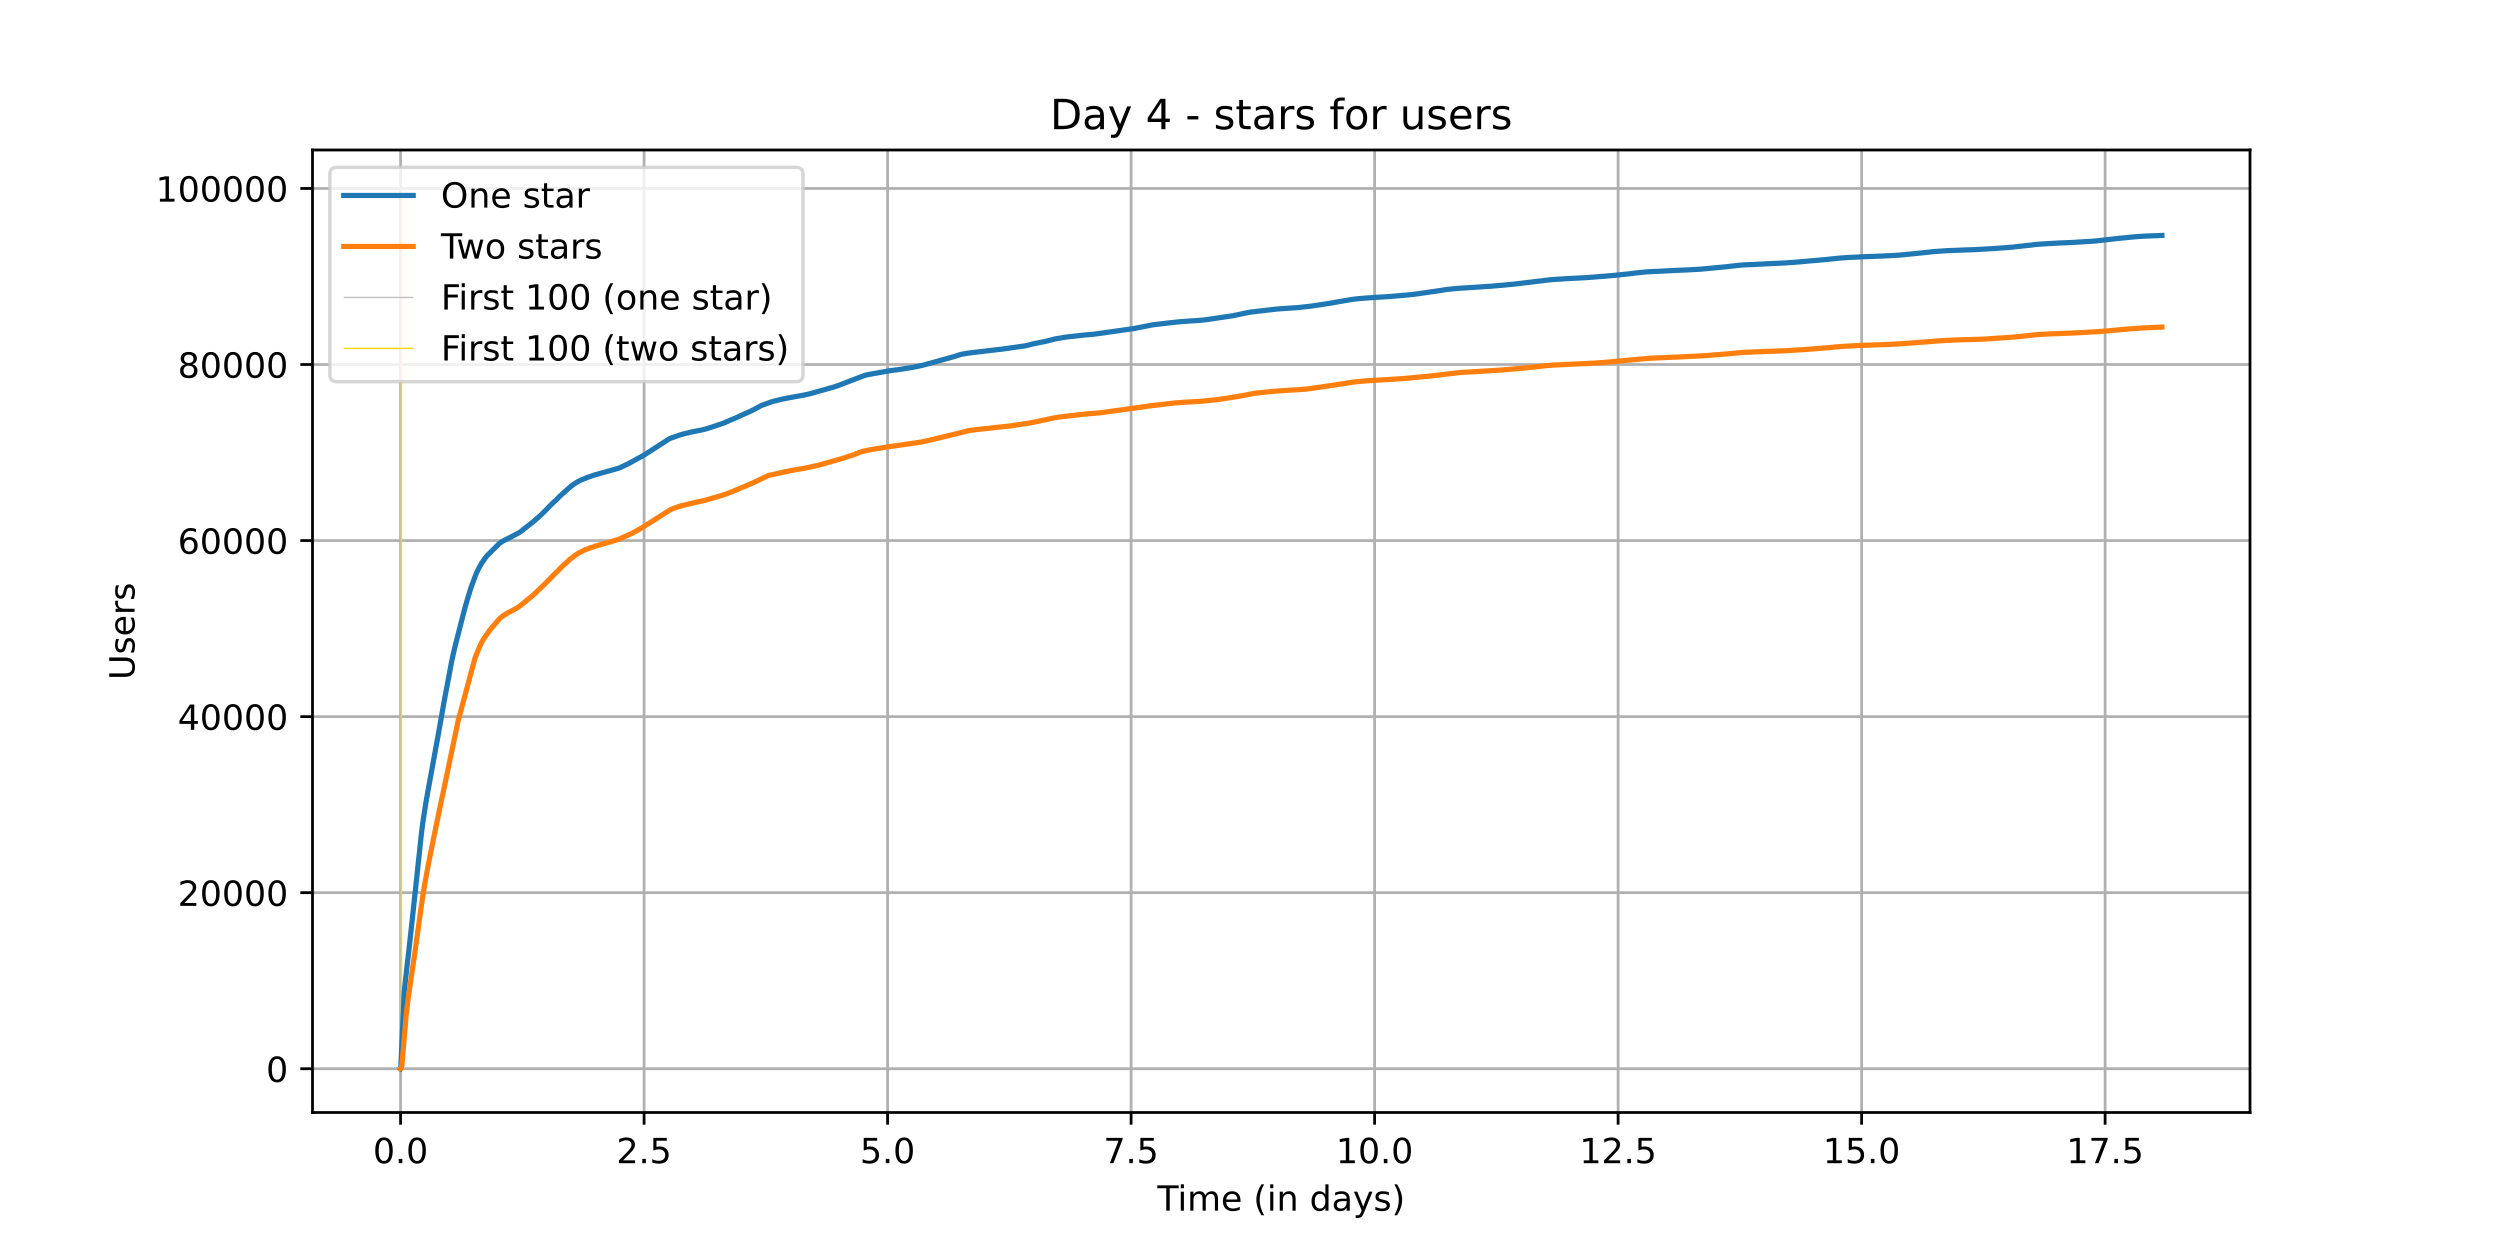 <?xml version="1.0" encoding="utf-8" standalone="no"?>
<!DOCTYPE svg PUBLIC "-//W3C//DTD SVG 1.1//EN"
  "http://www.w3.org/Graphics/SVG/1.1/DTD/svg11.dtd">
<!-- Created with matplotlib (https://matplotlib.org/) -->
<svg height="360pt" version="1.1" viewBox="0 0 720 360" width="720pt" xmlns="http://www.w3.org/2000/svg" xmlns:xlink="http://www.w3.org/1999/xlink">
 <defs>
  <style type="text/css">*{stroke-linecap:butt;stroke-linejoin:round;}</style>
 </defs>
 <g id="figure_1">
  <g id="patch_1">
   <path d="M 0 360 
L 720 360 
L 720 0 
L 0 0 
z
" style="fill:#ffffff;"/>
  </g>
  <g id="axes_1">
   <g id="patch_2">
    <path d="M 90 320.4 
L 648 320.4 
L 648 43.2 
L 90 43.2 
z
" style="fill:#ffffff;"/>
   </g>
   <g id="matplotlib.axis_1">
    <g id="xtick_1">
     <g id="line2d_1">
      <path clip-path="url(#p2a1ff793da)" d="M 115.364 320.4 
L 115.364 43.2 
" style="fill:none;stroke:#b0b0b0;stroke-linecap:square;stroke-width:0.8;"/>
     </g>
     <g id="line2d_2">
      <defs>
       <path d="M 0 0 
L 0 3.5 
" id="m238bc60c8d" style="stroke:#000000;stroke-width:0.8;"/>
      </defs>
      <g>
       <use style="stroke:#000000;stroke-width:0.8;" x="115.364" xlink:href="#m238bc60c8d" y="320.4"/>
      </g>
     </g>
     <g id="text_1">
      <!-- 0.0 -->
      <g transform="translate(107.412 334.998)scale(0.1 -0.1)">
       <defs>
        <path d="M 31.781 66.406 
Q 24.172 66.406 20.328 58.906 
Q 16.5 51.422 16.5 36.375 
Q 16.5 21.391 20.328 13.891 
Q 24.172 6.391 31.781 6.391 
Q 39.453 6.391 43.281 13.891 
Q 47.125 21.391 47.125 36.375 
Q 47.125 51.422 43.281 58.906 
Q 39.453 66.406 31.781 66.406 
z
M 31.781 74.219 
Q 44.047 74.219 50.516 64.516 
Q 56.984 54.828 56.984 36.375 
Q 56.984 17.969 50.516 8.266 
Q 44.047 -1.422 31.781 -1.422 
Q 19.531 -1.422 13.062 8.266 
Q 6.594 17.969 6.594 36.375 
Q 6.594 54.828 13.062 64.516 
Q 19.531 74.219 31.781 74.219 
z
" id="DejaVuSans-48"/>
        <path d="M 10.688 12.406 
L 21 12.406 
L 21 0 
L 10.688 0 
z
" id="DejaVuSans-46"/>
       </defs>
       <use xlink:href="#DejaVuSans-48"/>
       <use x="63.623" xlink:href="#DejaVuSans-46"/>
       <use x="95.41" xlink:href="#DejaVuSans-48"/>
      </g>
     </g>
    </g>
    <g id="xtick_2">
     <g id="line2d_3">
      <path clip-path="url(#p2a1ff793da)" d="M 185.493 320.4 
L 185.493 43.2 
" style="fill:none;stroke:#b0b0b0;stroke-linecap:square;stroke-width:0.8;"/>
     </g>
     <g id="line2d_4">
      <g>
       <use style="stroke:#000000;stroke-width:0.8;" x="185.493" xlink:href="#m238bc60c8d" y="320.4"/>
      </g>
     </g>
     <g id="text_2">
      <!-- 2.5 -->
      <g transform="translate(177.542 334.998)scale(0.1 -0.1)">
       <defs>
        <path d="M 19.188 8.297 
L 53.609 8.297 
L 53.609 0 
L 7.328 0 
L 7.328 8.297 
Q 12.938 14.109 22.625 23.891 
Q 32.328 33.688 34.812 36.531 
Q 39.547 41.844 41.422 45.531 
Q 43.312 49.219 43.312 52.781 
Q 43.312 58.594 39.234 62.25 
Q 35.156 65.922 28.609 65.922 
Q 23.969 65.922 18.812 64.312 
Q 13.672 62.703 7.812 59.422 
L 7.812 69.391 
Q 13.766 71.781 18.938 73 
Q 24.125 74.219 28.422 74.219 
Q 39.75 74.219 46.484 68.547 
Q 53.219 62.891 53.219 53.422 
Q 53.219 48.922 51.531 44.891 
Q 49.859 40.875 45.406 35.406 
Q 44.188 33.984 37.641 27.219 
Q 31.109 20.453 19.188 8.297 
z
" id="DejaVuSans-50"/>
        <path d="M 10.797 72.906 
L 49.516 72.906 
L 49.516 64.594 
L 19.828 64.594 
L 19.828 46.734 
Q 21.969 47.469 24.109 47.828 
Q 26.266 48.188 28.422 48.188 
Q 40.625 48.188 47.75 41.5 
Q 54.891 34.812 54.891 23.391 
Q 54.891 11.625 47.562 5.094 
Q 40.234 -1.422 26.906 -1.422 
Q 22.312 -1.422 17.547 -0.641 
Q 12.797 0.141 7.719 1.703 
L 7.719 11.625 
Q 12.109 9.234 16.797 8.062 
Q 21.484 6.891 26.703 6.891 
Q 35.156 6.891 40.078 11.328 
Q 45.016 15.766 45.016 23.391 
Q 45.016 31 40.078 35.438 
Q 35.156 39.891 26.703 39.891 
Q 22.75 39.891 18.812 39.016 
Q 14.891 38.141 10.797 36.281 
z
" id="DejaVuSans-53"/>
       </defs>
       <use xlink:href="#DejaVuSans-50"/>
       <use x="63.623" xlink:href="#DejaVuSans-46"/>
       <use x="95.41" xlink:href="#DejaVuSans-53"/>
      </g>
     </g>
    </g>
    <g id="xtick_3">
     <g id="line2d_5">
      <path clip-path="url(#p2a1ff793da)" d="M 255.623 320.4 
L 255.623 43.2 
" style="fill:none;stroke:#b0b0b0;stroke-linecap:square;stroke-width:0.8;"/>
     </g>
     <g id="line2d_6">
      <g>
       <use style="stroke:#000000;stroke-width:0.8;" x="255.623" xlink:href="#m238bc60c8d" y="320.4"/>
      </g>
     </g>
     <g id="text_3">
      <!-- 5.0 -->
      <g transform="translate(247.672 334.998)scale(0.1 -0.1)">
       <use xlink:href="#DejaVuSans-53"/>
       <use x="63.623" xlink:href="#DejaVuSans-46"/>
       <use x="95.41" xlink:href="#DejaVuSans-48"/>
      </g>
     </g>
    </g>
    <g id="xtick_4">
     <g id="line2d_7">
      <path clip-path="url(#p2a1ff793da)" d="M 325.753 320.4 
L 325.753 43.2 
" style="fill:none;stroke:#b0b0b0;stroke-linecap:square;stroke-width:0.8;"/>
     </g>
     <g id="line2d_8">
      <g>
       <use style="stroke:#000000;stroke-width:0.8;" x="325.753" xlink:href="#m238bc60c8d" y="320.4"/>
      </g>
     </g>
     <g id="text_4">
      <!-- 7.5 -->
      <g transform="translate(317.802 334.998)scale(0.1 -0.1)">
       <defs>
        <path d="M 8.203 72.906 
L 55.078 72.906 
L 55.078 68.703 
L 28.609 0 
L 18.312 0 
L 43.219 64.594 
L 8.203 64.594 
z
" id="DejaVuSans-55"/>
       </defs>
       <use xlink:href="#DejaVuSans-55"/>
       <use x="63.623" xlink:href="#DejaVuSans-46"/>
       <use x="95.41" xlink:href="#DejaVuSans-53"/>
      </g>
     </g>
    </g>
    <g id="xtick_5">
     <g id="line2d_9">
      <path clip-path="url(#p2a1ff793da)" d="M 395.883 320.4 
L 395.883 43.2 
" style="fill:none;stroke:#b0b0b0;stroke-linecap:square;stroke-width:0.8;"/>
     </g>
     <g id="line2d_10">
      <g>
       <use style="stroke:#000000;stroke-width:0.8;" x="395.883" xlink:href="#m238bc60c8d" y="320.4"/>
      </g>
     </g>
     <g id="text_5">
      <!-- 10.0 -->
      <g transform="translate(384.75 334.998)scale(0.1 -0.1)">
       <defs>
        <path d="M 12.406 8.297 
L 28.516 8.297 
L 28.516 63.922 
L 10.984 60.406 
L 10.984 69.391 
L 28.422 72.906 
L 38.281 72.906 
L 38.281 8.297 
L 54.391 8.297 
L 54.391 0 
L 12.406 0 
z
" id="DejaVuSans-49"/>
       </defs>
       <use xlink:href="#DejaVuSans-49"/>
       <use x="63.623" xlink:href="#DejaVuSans-48"/>
       <use x="127.246" xlink:href="#DejaVuSans-46"/>
       <use x="159.033" xlink:href="#DejaVuSans-48"/>
      </g>
     </g>
    </g>
    <g id="xtick_6">
     <g id="line2d_11">
      <path clip-path="url(#p2a1ff793da)" d="M 466.013 320.4 
L 466.013 43.2 
" style="fill:none;stroke:#b0b0b0;stroke-linecap:square;stroke-width:0.8;"/>
     </g>
     <g id="line2d_12">
      <g>
       <use style="stroke:#000000;stroke-width:0.8;" x="466.013" xlink:href="#m238bc60c8d" y="320.4"/>
      </g>
     </g>
     <g id="text_6">
      <!-- 12.5 -->
      <g transform="translate(454.88 334.998)scale(0.1 -0.1)">
       <use xlink:href="#DejaVuSans-49"/>
       <use x="63.623" xlink:href="#DejaVuSans-50"/>
       <use x="127.246" xlink:href="#DejaVuSans-46"/>
       <use x="159.033" xlink:href="#DejaVuSans-53"/>
      </g>
     </g>
    </g>
    <g id="xtick_7">
     <g id="line2d_13">
      <path clip-path="url(#p2a1ff793da)" d="M 536.143 320.4 
L 536.143 43.2 
" style="fill:none;stroke:#b0b0b0;stroke-linecap:square;stroke-width:0.8;"/>
     </g>
     <g id="line2d_14">
      <g>
       <use style="stroke:#000000;stroke-width:0.8;" x="536.143" xlink:href="#m238bc60c8d" y="320.4"/>
      </g>
     </g>
     <g id="text_7">
      <!-- 15.0 -->
      <g transform="translate(525.01 334.998)scale(0.1 -0.1)">
       <use xlink:href="#DejaVuSans-49"/>
       <use x="63.623" xlink:href="#DejaVuSans-53"/>
       <use x="127.246" xlink:href="#DejaVuSans-46"/>
       <use x="159.033" xlink:href="#DejaVuSans-48"/>
      </g>
     </g>
    </g>
    <g id="xtick_8">
     <g id="line2d_15">
      <path clip-path="url(#p2a1ff793da)" d="M 606.272 320.4 
L 606.272 43.2 
" style="fill:none;stroke:#b0b0b0;stroke-linecap:square;stroke-width:0.8;"/>
     </g>
     <g id="line2d_16">
      <g>
       <use style="stroke:#000000;stroke-width:0.8;" x="606.272" xlink:href="#m238bc60c8d" y="320.4"/>
      </g>
     </g>
     <g id="text_8">
      <!-- 17.5 -->
      <g transform="translate(595.14 334.998)scale(0.1 -0.1)">
       <use xlink:href="#DejaVuSans-49"/>
       <use x="63.623" xlink:href="#DejaVuSans-55"/>
       <use x="127.246" xlink:href="#DejaVuSans-46"/>
       <use x="159.033" xlink:href="#DejaVuSans-53"/>
      </g>
     </g>
    </g>
    <g id="text_9">
     <!-- Time (in days) -->
     <g transform="translate(333.327 348.677)scale(0.1 -0.1)">
      <defs>
       <path d="M -0.297 72.906 
L 61.375 72.906 
L 61.375 64.594 
L 35.5 64.594 
L 35.5 0 
L 25.594 0 
L 25.594 64.594 
L -0.297 64.594 
z
" id="DejaVuSans-84"/>
       <path d="M 9.422 54.688 
L 18.406 54.688 
L 18.406 0 
L 9.422 0 
z
M 9.422 75.984 
L 18.406 75.984 
L 18.406 64.594 
L 9.422 64.594 
z
" id="DejaVuSans-105"/>
       <path d="M 52 44.188 
Q 55.375 50.25 60.062 53.125 
Q 64.75 56 71.094 56 
Q 79.641 56 84.281 50.016 
Q 88.922 44.047 88.922 33.016 
L 88.922 0 
L 79.891 0 
L 79.891 32.719 
Q 79.891 40.578 77.094 44.375 
Q 74.312 48.188 68.609 48.188 
Q 61.625 48.188 57.562 43.547 
Q 53.516 38.922 53.516 30.906 
L 53.516 0 
L 44.484 0 
L 44.484 32.719 
Q 44.484 40.625 41.703 44.406 
Q 38.922 48.188 33.109 48.188 
Q 26.219 48.188 22.156 43.531 
Q 18.109 38.875 18.109 30.906 
L 18.109 0 
L 9.078 0 
L 9.078 54.688 
L 18.109 54.688 
L 18.109 46.188 
Q 21.188 51.219 25.484 53.609 
Q 29.781 56 35.688 56 
Q 41.656 56 45.828 52.969 
Q 50 49.953 52 44.188 
z
" id="DejaVuSans-109"/>
       <path d="M 56.203 29.594 
L 56.203 25.203 
L 14.891 25.203 
Q 15.484 15.922 20.484 11.062 
Q 25.484 6.203 34.422 6.203 
Q 39.594 6.203 44.453 7.469 
Q 49.312 8.734 54.109 11.281 
L 54.109 2.781 
Q 49.266 0.734 44.188 -0.344 
Q 39.109 -1.422 33.891 -1.422 
Q 20.797 -1.422 13.156 6.188 
Q 5.516 13.812 5.516 26.812 
Q 5.516 40.234 12.766 48.109 
Q 20.016 56 32.328 56 
Q 43.359 56 49.781 48.891 
Q 56.203 41.797 56.203 29.594 
z
M 47.219 32.234 
Q 47.125 39.594 43.094 43.984 
Q 39.062 48.391 32.422 48.391 
Q 24.906 48.391 20.391 44.141 
Q 15.875 39.891 15.188 32.172 
z
" id="DejaVuSans-101"/>
       <path id="DejaVuSans-32"/>
       <path d="M 31 75.875 
Q 24.469 64.656 21.281 53.656 
Q 18.109 42.672 18.109 31.391 
Q 18.109 20.125 21.312 9.062 
Q 24.516 -2 31 -13.188 
L 23.188 -13.188 
Q 15.875 -1.703 12.234 9.375 
Q 8.594 20.453 8.594 31.391 
Q 8.594 42.281 12.203 53.312 
Q 15.828 64.359 23.188 75.875 
z
" id="DejaVuSans-40"/>
       <path d="M 54.891 33.016 
L 54.891 0 
L 45.906 0 
L 45.906 32.719 
Q 45.906 40.484 42.875 44.328 
Q 39.844 48.188 33.797 48.188 
Q 26.516 48.188 22.312 43.547 
Q 18.109 38.922 18.109 30.906 
L 18.109 0 
L 9.078 0 
L 9.078 54.688 
L 18.109 54.688 
L 18.109 46.188 
Q 21.344 51.125 25.703 53.562 
Q 30.078 56 35.797 56 
Q 45.219 56 50.047 50.172 
Q 54.891 44.344 54.891 33.016 
z
" id="DejaVuSans-110"/>
       <path d="M 45.406 46.391 
L 45.406 75.984 
L 54.391 75.984 
L 54.391 0 
L 45.406 0 
L 45.406 8.203 
Q 42.578 3.328 38.25 0.953 
Q 33.938 -1.422 27.875 -1.422 
Q 17.969 -1.422 11.734 6.484 
Q 5.516 14.406 5.516 27.297 
Q 5.516 40.188 11.734 48.094 
Q 17.969 56 27.875 56 
Q 33.938 56 38.25 53.625 
Q 42.578 51.266 45.406 46.391 
z
M 14.797 27.297 
Q 14.797 17.391 18.875 11.75 
Q 22.953 6.109 30.078 6.109 
Q 37.203 6.109 41.297 11.75 
Q 45.406 17.391 45.406 27.297 
Q 45.406 37.203 41.297 42.844 
Q 37.203 48.484 30.078 48.484 
Q 22.953 48.484 18.875 42.844 
Q 14.797 37.203 14.797 27.297 
z
" id="DejaVuSans-100"/>
       <path d="M 34.281 27.484 
Q 23.391 27.484 19.188 25 
Q 14.984 22.516 14.984 16.5 
Q 14.984 11.719 18.141 8.906 
Q 21.297 6.109 26.703 6.109 
Q 34.188 6.109 38.703 11.406 
Q 43.219 16.703 43.219 25.484 
L 43.219 27.484 
z
M 52.203 31.203 
L 52.203 0 
L 43.219 0 
L 43.219 8.297 
Q 40.141 3.328 35.547 0.953 
Q 30.953 -1.422 24.312 -1.422 
Q 15.922 -1.422 10.953 3.297 
Q 6 8.016 6 15.922 
Q 6 25.141 12.172 29.828 
Q 18.359 34.516 30.609 34.516 
L 43.219 34.516 
L 43.219 35.406 
Q 43.219 41.609 39.141 45 
Q 35.062 48.391 27.688 48.391 
Q 23 48.391 18.547 47.266 
Q 14.109 46.141 10.016 43.891 
L 10.016 52.203 
Q 14.938 54.109 19.578 55.047 
Q 24.219 56 28.609 56 
Q 40.484 56 46.344 49.844 
Q 52.203 43.703 52.203 31.203 
z
" id="DejaVuSans-97"/>
       <path d="M 32.172 -5.078 
Q 28.375 -14.844 24.75 -17.812 
Q 21.141 -20.797 15.094 -20.797 
L 7.906 -20.797 
L 7.906 -13.281 
L 13.188 -13.281 
Q 16.891 -13.281 18.938 -11.516 
Q 21 -9.766 23.484 -3.219 
L 25.094 0.875 
L 2.984 54.688 
L 12.5 54.688 
L 29.594 11.922 
L 46.688 54.688 
L 56.203 54.688 
z
" id="DejaVuSans-121"/>
       <path d="M 44.281 53.078 
L 44.281 44.578 
Q 40.484 46.531 36.375 47.5 
Q 32.281 48.484 27.875 48.484 
Q 21.188 48.484 17.844 46.438 
Q 14.5 44.391 14.5 40.281 
Q 14.5 37.156 16.891 35.375 
Q 19.281 33.594 26.516 31.984 
L 29.594 31.297 
Q 39.156 29.25 43.188 25.516 
Q 47.219 21.781 47.219 15.094 
Q 47.219 7.469 41.188 3.016 
Q 35.156 -1.422 24.609 -1.422 
Q 20.219 -1.422 15.453 -0.562 
Q 10.688 0.297 5.422 2 
L 5.422 11.281 
Q 10.406 8.688 15.234 7.391 
Q 20.062 6.109 24.812 6.109 
Q 31.156 6.109 34.562 8.281 
Q 37.984 10.453 37.984 14.406 
Q 37.984 18.062 35.516 20.016 
Q 33.062 21.969 24.703 23.781 
L 21.578 24.516 
Q 13.234 26.266 9.516 29.906 
Q 5.812 33.547 5.812 39.891 
Q 5.812 47.609 11.281 51.797 
Q 16.75 56 26.812 56 
Q 31.781 56 36.172 55.266 
Q 40.578 54.547 44.281 53.078 
z
" id="DejaVuSans-115"/>
       <path d="M 8.016 75.875 
L 15.828 75.875 
Q 23.141 64.359 26.781 53.312 
Q 30.422 42.281 30.422 31.391 
Q 30.422 20.453 26.781 9.375 
Q 23.141 -1.703 15.828 -13.188 
L 8.016 -13.188 
Q 14.5 -2 17.703 9.062 
Q 20.906 20.125 20.906 31.391 
Q 20.906 42.672 17.703 53.656 
Q 14.5 64.656 8.016 75.875 
z
" id="DejaVuSans-41"/>
      </defs>
      <use xlink:href="#DejaVuSans-84"/>
      <use x="57.959" xlink:href="#DejaVuSans-105"/>
      <use x="85.742" xlink:href="#DejaVuSans-109"/>
      <use x="183.154" xlink:href="#DejaVuSans-101"/>
      <use x="244.678" xlink:href="#DejaVuSans-32"/>
      <use x="276.465" xlink:href="#DejaVuSans-40"/>
      <use x="315.479" xlink:href="#DejaVuSans-105"/>
      <use x="343.262" xlink:href="#DejaVuSans-110"/>
      <use x="406.641" xlink:href="#DejaVuSans-32"/>
      <use x="438.428" xlink:href="#DejaVuSans-100"/>
      <use x="501.904" xlink:href="#DejaVuSans-97"/>
      <use x="563.184" xlink:href="#DejaVuSans-121"/>
      <use x="622.363" xlink:href="#DejaVuSans-115"/>
      <use x="674.463" xlink:href="#DejaVuSans-41"/>
     </g>
    </g>
   </g>
   <g id="matplotlib.axis_2">
    <g id="ytick_1">
     <g id="line2d_17">
      <path clip-path="url(#p2a1ff793da)" d="M 90 307.8 
L 648 307.8 
" style="fill:none;stroke:#b0b0b0;stroke-linecap:square;stroke-width:0.8;"/>
     </g>
     <g id="line2d_18">
      <defs>
       <path d="M 0 0 
L -3.5 0 
" id="m4d42fc6c7e" style="stroke:#000000;stroke-width:0.8;"/>
      </defs>
      <g>
       <use style="stroke:#000000;stroke-width:0.8;" x="90" xlink:href="#m4d42fc6c7e" y="307.8"/>
      </g>
     </g>
     <g id="text_10">
      <!-- 0 -->
      <g transform="translate(76.638 311.599)scale(0.1 -0.1)">
       <use xlink:href="#DejaVuSans-48"/>
      </g>
     </g>
    </g>
    <g id="ytick_2">
     <g id="line2d_19">
      <path clip-path="url(#p2a1ff793da)" d="M 90 257.094 
L 648 257.094 
" style="fill:none;stroke:#b0b0b0;stroke-linecap:square;stroke-width:0.8;"/>
     </g>
     <g id="line2d_20">
      <g>
       <use style="stroke:#000000;stroke-width:0.8;" x="90" xlink:href="#m4d42fc6c7e" y="257.094"/>
      </g>
     </g>
     <g id="text_11">
      <!-- 20000 -->
      <g transform="translate(51.188 260.894)scale(0.1 -0.1)">
       <use xlink:href="#DejaVuSans-50"/>
       <use x="63.623" xlink:href="#DejaVuSans-48"/>
       <use x="127.246" xlink:href="#DejaVuSans-48"/>
       <use x="190.869" xlink:href="#DejaVuSans-48"/>
       <use x="254.492" xlink:href="#DejaVuSans-48"/>
      </g>
     </g>
    </g>
    <g id="ytick_3">
     <g id="line2d_21">
      <path clip-path="url(#p2a1ff793da)" d="M 90 206.389 
L 648 206.389 
" style="fill:none;stroke:#b0b0b0;stroke-linecap:square;stroke-width:0.8;"/>
     </g>
     <g id="line2d_22">
      <g>
       <use style="stroke:#000000;stroke-width:0.8;" x="90" xlink:href="#m4d42fc6c7e" y="206.389"/>
      </g>
     </g>
     <g id="text_12">
      <!-- 40000 -->
      <g transform="translate(51.188 210.188)scale(0.1 -0.1)">
       <defs>
        <path d="M 37.797 64.312 
L 12.891 25.391 
L 37.797 25.391 
z
M 35.203 72.906 
L 47.609 72.906 
L 47.609 25.391 
L 58.016 25.391 
L 58.016 17.188 
L 47.609 17.188 
L 47.609 0 
L 37.797 0 
L 37.797 17.188 
L 4.891 17.188 
L 4.891 26.703 
z
" id="DejaVuSans-52"/>
       </defs>
       <use xlink:href="#DejaVuSans-52"/>
       <use x="63.623" xlink:href="#DejaVuSans-48"/>
       <use x="127.246" xlink:href="#DejaVuSans-48"/>
       <use x="190.869" xlink:href="#DejaVuSans-48"/>
       <use x="254.492" xlink:href="#DejaVuSans-48"/>
      </g>
     </g>
    </g>
    <g id="ytick_4">
     <g id="line2d_23">
      <path clip-path="url(#p2a1ff793da)" d="M 90 155.683 
L 648 155.683 
" style="fill:none;stroke:#b0b0b0;stroke-linecap:square;stroke-width:0.8;"/>
     </g>
     <g id="line2d_24">
      <g>
       <use style="stroke:#000000;stroke-width:0.8;" x="90" xlink:href="#m4d42fc6c7e" y="155.683"/>
      </g>
     </g>
     <g id="text_13">
      <!-- 60000 -->
      <g transform="translate(51.188 159.482)scale(0.1 -0.1)">
       <defs>
        <path d="M 33.016 40.375 
Q 26.375 40.375 22.484 35.828 
Q 18.609 31.297 18.609 23.391 
Q 18.609 15.531 22.484 10.953 
Q 26.375 6.391 33.016 6.391 
Q 39.656 6.391 43.531 10.953 
Q 47.406 15.531 47.406 23.391 
Q 47.406 31.297 43.531 35.828 
Q 39.656 40.375 33.016 40.375 
z
M 52.594 71.297 
L 52.594 62.312 
Q 48.875 64.062 45.094 64.984 
Q 41.312 65.922 37.594 65.922 
Q 27.828 65.922 22.672 59.328 
Q 17.531 52.734 16.797 39.406 
Q 19.672 43.656 24.016 45.922 
Q 28.375 48.188 33.594 48.188 
Q 44.578 48.188 50.953 41.516 
Q 57.328 34.859 57.328 23.391 
Q 57.328 12.156 50.688 5.359 
Q 44.047 -1.422 33.016 -1.422 
Q 20.359 -1.422 13.672 8.266 
Q 6.984 17.969 6.984 36.375 
Q 6.984 53.656 15.188 63.938 
Q 23.391 74.219 37.203 74.219 
Q 40.922 74.219 44.703 73.484 
Q 48.484 72.75 52.594 71.297 
z
" id="DejaVuSans-54"/>
       </defs>
       <use xlink:href="#DejaVuSans-54"/>
       <use x="63.623" xlink:href="#DejaVuSans-48"/>
       <use x="127.246" xlink:href="#DejaVuSans-48"/>
       <use x="190.869" xlink:href="#DejaVuSans-48"/>
       <use x="254.492" xlink:href="#DejaVuSans-48"/>
      </g>
     </g>
    </g>
    <g id="ytick_5">
     <g id="line2d_25">
      <path clip-path="url(#p2a1ff793da)" d="M 90 104.977 
L 648 104.977 
" style="fill:none;stroke:#b0b0b0;stroke-linecap:square;stroke-width:0.8;"/>
     </g>
     <g id="line2d_26">
      <g>
       <use style="stroke:#000000;stroke-width:0.8;" x="90" xlink:href="#m4d42fc6c7e" y="104.977"/>
      </g>
     </g>
     <g id="text_14">
      <!-- 80000 -->
      <g transform="translate(51.188 108.777)scale(0.1 -0.1)">
       <defs>
        <path d="M 31.781 34.625 
Q 24.75 34.625 20.719 30.859 
Q 16.703 27.094 16.703 20.516 
Q 16.703 13.922 20.719 10.156 
Q 24.75 6.391 31.781 6.391 
Q 38.812 6.391 42.859 10.172 
Q 46.922 13.969 46.922 20.516 
Q 46.922 27.094 42.891 30.859 
Q 38.875 34.625 31.781 34.625 
z
M 21.922 38.812 
Q 15.578 40.375 12.031 44.719 
Q 8.5 49.078 8.5 55.328 
Q 8.5 64.062 14.719 69.141 
Q 20.953 74.219 31.781 74.219 
Q 42.672 74.219 48.875 69.141 
Q 55.078 64.062 55.078 55.328 
Q 55.078 49.078 51.531 44.719 
Q 48 40.375 41.703 38.812 
Q 48.828 37.156 52.797 32.312 
Q 56.781 27.484 56.781 20.516 
Q 56.781 9.906 50.312 4.234 
Q 43.844 -1.422 31.781 -1.422 
Q 19.734 -1.422 13.25 4.234 
Q 6.781 9.906 6.781 20.516 
Q 6.781 27.484 10.781 32.312 
Q 14.797 37.156 21.922 38.812 
z
M 18.312 54.391 
Q 18.312 48.734 21.844 45.562 
Q 25.391 42.391 31.781 42.391 
Q 38.141 42.391 41.719 45.562 
Q 45.312 48.734 45.312 54.391 
Q 45.312 60.062 41.719 63.234 
Q 38.141 66.406 31.781 66.406 
Q 25.391 66.406 21.844 63.234 
Q 18.312 60.062 18.312 54.391 
z
" id="DejaVuSans-56"/>
       </defs>
       <use xlink:href="#DejaVuSans-56"/>
       <use x="63.623" xlink:href="#DejaVuSans-48"/>
       <use x="127.246" xlink:href="#DejaVuSans-48"/>
       <use x="190.869" xlink:href="#DejaVuSans-48"/>
       <use x="254.492" xlink:href="#DejaVuSans-48"/>
      </g>
     </g>
    </g>
    <g id="ytick_6">
     <g id="line2d_27">
      <path clip-path="url(#p2a1ff793da)" d="M 90 54.272 
L 648 54.272 
" style="fill:none;stroke:#b0b0b0;stroke-linecap:square;stroke-width:0.8;"/>
     </g>
     <g id="line2d_28">
      <g>
       <use style="stroke:#000000;stroke-width:0.8;" x="90" xlink:href="#m4d42fc6c7e" y="54.272"/>
      </g>
     </g>
     <g id="text_15">
      <!-- 100000 -->
      <g transform="translate(44.825 58.071)scale(0.1 -0.1)">
       <use xlink:href="#DejaVuSans-49"/>
       <use x="63.623" xlink:href="#DejaVuSans-48"/>
       <use x="127.246" xlink:href="#DejaVuSans-48"/>
       <use x="190.869" xlink:href="#DejaVuSans-48"/>
       <use x="254.492" xlink:href="#DejaVuSans-48"/>
       <use x="318.115" xlink:href="#DejaVuSans-48"/>
      </g>
     </g>
    </g>
    <g id="text_16">
     <!-- Users -->
     <g transform="translate(38.745 195.801)rotate(-90)scale(0.1 -0.1)">
      <defs>
       <path d="M 8.688 72.906 
L 18.609 72.906 
L 18.609 28.609 
Q 18.609 16.891 22.844 11.734 
Q 27.094 6.594 36.625 6.594 
Q 46.094 6.594 50.344 11.734 
Q 54.594 16.891 54.594 28.609 
L 54.594 72.906 
L 64.5 72.906 
L 64.5 27.391 
Q 64.5 13.141 57.438 5.859 
Q 50.391 -1.422 36.625 -1.422 
Q 22.797 -1.422 15.734 5.859 
Q 8.688 13.141 8.688 27.391 
z
" id="DejaVuSans-85"/>
       <path d="M 41.109 46.297 
Q 39.594 47.172 37.812 47.578 
Q 36.031 48 33.891 48 
Q 26.266 48 22.188 43.047 
Q 18.109 38.094 18.109 28.812 
L 18.109 0 
L 9.078 0 
L 9.078 54.688 
L 18.109 54.688 
L 18.109 46.188 
Q 20.953 51.172 25.484 53.578 
Q 30.031 56 36.531 56 
Q 37.453 56 38.578 55.875 
Q 39.703 55.766 41.062 55.516 
z
" id="DejaVuSans-114"/>
      </defs>
      <use xlink:href="#DejaVuSans-85"/>
      <use x="73.193" xlink:href="#DejaVuSans-115"/>
      <use x="125.293" xlink:href="#DejaVuSans-101"/>
      <use x="186.816" xlink:href="#DejaVuSans-114"/>
      <use x="227.93" xlink:href="#DejaVuSans-115"/>
     </g>
    </g>
   </g>
   <g id="LineCollection_1">
    <path clip-path="url(#p2a1ff793da)" d="M 115.44 307.8 
L 115.44 55.8 
" style="fill:none;stroke:#c0c0c0;stroke-width:0.4;"/>
   </g>
   <g id="LineCollection_2">
    <path clip-path="url(#p2a1ff793da)" d="M 115.631 307.8 
L 115.631 55.8 
" style="fill:none;stroke:#ffd700;stroke-width:0.4;"/>
   </g>
   <g id="line2d_29">
    <path clip-path="url(#p2a1ff793da)" d="M 115.364 307.8 
L 115.421 307.711 
L 115.498 306.182 
L 116.406 285.822 
L 117.236 278.074 
L 117.661 274.547 
L 118.665 265.42 
L 121.445 239.36 
L 121.837 236.465 
L 122.588 231.574 
L 123.186 228.162 
L 126.443 210.341 
L 126.523 209.882 
L 127.856 202.297 
L 130.095 190.421 
L 130.625 188.005 
L 131.215 185.518 
L 133.903 175.02 
L 134.25 173.851 
L 134.731 172.198 
L 135.329 170.274 
L 135.329 170.274 
L 135.658 169.211 
L 137.145 165.193 
L 137.976 163.489 
L 138.318 162.878 
L 138.458 162.642 
L 138.69 162.239 
L 138.896 161.945 
L 139.281 161.375 
L 139.475 161.119 
L 139.821 160.604 
L 140.236 160.084 
L 143.821 156.502 
L 144.067 156.347 
L 144.729 155.888 
L 146.206 155.128 
L 146.746 154.869 
L 149.637 153.346 
L 149.864 153.178 
L 150.716 152.496 
L 151.332 152.009 
L 151.468 151.911 
L 152.78 150.881 
L 153.513 150.316 
L 153.957 149.93 
L 154.459 149.474 
L 155.154 148.891 
L 155.425 148.627 
L 155.811 148.288 
L 156.699 147.415 
L 156.845 147.279 
L 157.22 146.898 
L 158.426 145.641 
L 158.676 145.4 
L 159.209 144.855 
L 160.026 144.145 
L 160.218 143.965 
L 160.565 143.587 
L 160.681 143.476 
L 160.912 143.225 
L 161.371 142.784 
L 161.587 142.596 
L 162.396 141.851 
L 162.82 141.478 
L 163.533 140.831 
L 163.803 140.611 
L 163.803 140.611 
L 164.325 140.147 
L 164.537 139.982 
L 165.621 139.199 
L 166.181 138.869 
L 166.451 138.699 
L 167.417 138.202 
L 168.228 137.89 
L 169.193 137.477 
L 169.567 137.371 
L 171.066 136.841 
L 171.398 136.734 
L 171.902 136.597 
L 178.162 134.853 
L 179.938 134.034 
L 180.479 133.781 
L 180.787 133.636 
L 181.212 133.411 
L 185.402 131.111 
L 185.653 130.956 
L 192.795 126.357 
L 193.162 126.2 
L 195.865 125.26 
L 196.579 125.067 
L 196.83 124.981 
L 197.641 124.778 
L 198.123 124.669 
L 198.587 124.55 
L 199.803 124.278 
L 200.189 124.195 
L 201.54 123.951 
L 202.756 123.683 
L 203.934 123.333 
L 205.961 122.691 
L 206.752 122.4 
L 208.239 121.905 
L 208.682 121.743 
L 210.344 121.003 
L 211.078 120.696 
L 212.41 120.116 
L 214.129 119.325 
L 214.379 119.218 
L 215.673 118.655 
L 215.905 118.551 
L 216.755 118.128 
L 217.721 117.631 
L 218.319 117.294 
L 218.609 117.144 
L 218.956 116.944 
L 219.227 116.807 
L 222.548 115.603 
L 223.688 115.344 
L 224.595 115.106 
L 225.058 114.997 
L 227.066 114.589 
L 227.703 114.48 
L 229.846 114.084 
L 231.219 113.841 
L 231.743 113.737 
L 232.363 113.607 
L 233.387 113.374 
L 233.6 113.303 
L 240.339 111.409 
L 240.628 111.295 
L 241.015 111.176 
L 248.971 108.136 
L 249.936 107.898 
L 250.207 107.845 
L 252.64 107.416 
L 253.007 107.345 
L 255.343 106.927 
L 255.845 106.843 
L 256.463 106.737 
L 257.312 106.628 
L 258.239 106.521 
L 258.703 106.455 
L 262.988 105.781 
L 263.645 105.642 
L 265.093 105.34 
L 265.44 105.279 
L 274.865 102.67 
L 276.719 102.064 
L 278.071 101.823 
L 278.728 101.714 
L 287.498 100.665 
L 288.585 100.556 
L 295.33 99.592 
L 295.581 99.529 
L 296.585 99.288 
L 297.106 99.141 
L 297.531 99.032 
L 299.366 98.659 
L 300.892 98.358 
L 301.201 98.274 
L 301.723 98.173 
L 302.225 98.031 
L 303.153 97.805 
L 303.501 97.699 
L 303.983 97.59 
L 306.592 97.133 
L 306.978 97.098 
L 307.732 96.989 
L 312.907 96.426 
L 314.336 96.317 
L 314.992 96.259 
L 326.754 94.593 
L 327.372 94.461 
L 327.893 94.355 
L 329.535 94.033 
L 331.215 93.703 
L 331.794 93.586 
L 332.47 93.477 
L 338.978 92.742 
L 340.213 92.633 
L 340.561 92.61 
L 342.511 92.463 
L 344.19 92.354 
L 346.065 92.217 
L 347.107 92.108 
L 354.637 91 
L 356.316 90.676 
L 357.648 90.389 
L 357.88 90.326 
L 359.617 89.979 
L 360.312 89.87 
L 367.435 89.038 
L 368.654 88.929 
L 370.295 88.823 
L 371.897 88.714 
L 373.615 88.597 
L 374.735 88.488 
L 375.044 88.445 
L 376.009 88.338 
L 376.685 88.272 
L 377.553 88.163 
L 383.307 87.304 
L 383.693 87.223 
L 384.273 87.114 
L 385.508 86.901 
L 388.095 86.452 
L 389.312 86.242 
L 390.219 86.135 
L 391.03 86.034 
L 393.404 85.831 
L 394.987 85.724 
L 395.605 85.674 
L 397.574 85.565 
L 399.215 85.461 
L 400.663 85.352 
L 401.03 85.324 
L 403.347 85.134 
L 404.583 85.027 
L 405.278 84.956 
L 406.419 84.85 
L 407.211 84.751 
L 408.118 84.642 
L 415.282 83.6 
L 416.517 83.384 
L 417.618 83.275 
L 418.43 83.174 
L 420.534 83.007 
L 422.195 82.898 
L 423.759 82.801 
L 425.516 82.692 
L 427.623 82.53 
L 429.594 82.421 
L 432.336 82.175 
L 433.648 82.066 
L 434.459 81.965 
L 435.791 81.856 
L 446.586 80.563 
L 447.919 80.454 
L 449.309 80.38 
L 450.931 80.271 
L 452.359 80.192 
L 454.598 80.083 
L 455.158 80.045 
L 457.166 79.936 
L 459.154 79.784 
L 460.448 79.675 
L 461.027 79.632 
L 462.457 79.523 
L 465.237 79.272 
L 466.318 79.163 
L 467.033 79.087 
L 469.602 78.813 
L 470.046 78.755 
L 470.838 78.651 
L 471.282 78.59 
L 474.488 78.276 
L 476.941 78.167 
L 478.137 78.119 
L 479.836 78.012 
L 480.358 77.987 
L 482.733 77.878 
L 484.028 77.817 
L 486.441 77.708 
L 487.928 77.622 
L 489.916 77.513 
L 493.141 77.203 
L 494.26 77.094 
L 494.936 77.026 
L 496.268 76.917 
L 501.387 76.349 
L 503.183 76.24 
L 504.322 76.202 
L 506.619 76.093 
L 508.048 76.014 
L 510.171 75.905 
L 510.519 75.885 
L 511.716 75.839 
L 514.071 75.73 
L 514.669 75.687 
L 516.542 75.55 
L 518.048 75.441 
L 521.059 75.16 
L 522.372 75.051 
L 524.921 74.825 
L 526.138 74.716 
L 526.853 74.638 
L 527.8 74.531 
L 528.36 74.493 
L 529.249 74.387 
L 529.616 74.359 
L 530.909 74.25 
L 532.551 74.143 
L 534.887 74.034 
L 535.427 74.006 
L 536.779 73.94 
L 539.791 73.831 
L 541.007 73.781 
L 543.555 73.672 
L 545.023 73.591 
L 546.934 73.482 
L 547.609 73.418 
L 551.143 73.068 
L 552.244 72.959 
L 556.336 72.528 
L 557.418 72.419 
L 559.097 72.308 
L 560.642 72.199 
L 561.781 72.158 
L 564.406 72.049 
L 564.927 72.026 
L 568.074 71.917 
L 568.557 71.902 
L 570.603 71.793 
L 571.163 71.758 
L 572.649 71.671 
L 574.406 71.562 
L 576.201 71.436 
L 577.649 71.327 
L 578.267 71.273 
L 579.754 71.167 
L 580.642 71.045 
L 585.411 70.536 
L 585.971 70.429 
L 586.569 70.381 
L 588.171 70.272 
L 589.948 70.153 
L 592.09 70.044 
L 592.689 70.001 
L 595.431 69.892 
L 596.646 69.841 
L 598.463 69.732 
L 599.042 69.694 
L 600.664 69.585 
L 601.996 69.521 
L 603.424 69.412 
L 609.911 68.68 
L 611.032 68.576 
L 611.321 68.543 
L 614.662 68.211 
L 616.091 68.102 
L 617.617 68.013 
L 620.088 67.904 
L 621.15 67.876 
L 622.636 67.8 
L 622.636 67.8 
" style="fill:none;stroke:#1f77b4;stroke-linecap:square;stroke-width:1.5;"/>
   </g>
   <g id="line2d_30">
    <path clip-path="url(#p2a1ff793da)" d="M 115.364 307.8 
L 115.556 307.724 
L 115.71 307.062 
L 115.942 304.669 
L 117.004 292.074 
L 117.539 287.68 
L 118.549 280.665 
L 118.781 279.027 
L 119.302 275.627 
L 119.794 272.088 
L 121.24 261.658 
L 121.798 257.819 
L 122.222 255.251 
L 122.8 252.003 
L 123.398 248.86 
L 123.976 245.909 
L 125.056 240.547 
L 125.345 239.162 
L 125.731 237.301 
L 126.465 233.76 
L 127.238 230.023 
L 127.605 228.354 
L 131.956 207.57 
L 136.836 189.412 
L 138.227 186.033 
L 138.883 184.692 
L 139.358 183.931 
L 141.094 181.421 
L 141.433 181.046 
L 143.855 178.196 
L 143.951 178.087 
L 144.15 177.935 
L 144.709 177.476 
L 145.647 176.865 
L 146.042 176.627 
L 148.764 175.177 
L 149.343 174.791 
L 149.483 174.685 
L 150.967 173.544 
L 151.294 173.253 
L 152.336 172.383 
L 152.568 172.198 
L 153.031 171.83 
L 153.475 171.442 
L 154.363 170.654 
L 154.976 170.023 
L 155.367 169.685 
L 155.695 169.343 
L 155.849 169.176 
L 156.248 168.818 
L 156.371 168.709 
L 157.297 167.789 
L 157.606 167.48 
L 157.847 167.241 
L 158.398 166.701 
L 158.618 166.45 
L 158.985 166.068 
L 160.16 164.873 
L 160.662 164.389 
L 160.777 164.293 
L 161.815 163.205 
L 161.914 163.106 
L 162.357 162.734 
L 162.703 162.407 
L 162.84 162.267 
L 163.572 161.618 
L 163.572 161.618 
L 164.093 161.109 
L 166.019 159.669 
L 166.509 159.379 
L 167.851 158.659 
L 168.449 158.391 
L 169.741 157.881 
L 170.666 157.577 
L 171.225 157.389 
L 171.67 157.202 
L 172.056 157.121 
L 172.403 157.017 
L 172.885 156.882 
L 177.718 155.49 
L 178.857 155.019 
L 179.185 154.867 
L 179.61 154.674 
L 180.228 154.403 
L 181.714 153.738 
L 182.023 153.602 
L 182.776 153.196 
L 185.189 151.819 
L 185.479 151.611 
L 193.007 146.84 
L 193.644 146.564 
L 194.108 146.389 
L 195.344 145.95 
L 195.845 145.803 
L 196.096 145.694 
L 201.231 144.472 
L 201.888 144.363 
L 202.216 144.279 
L 202.718 144.173 
L 207.64 142.761 
L 207.93 142.667 
L 209.416 142.162 
L 210.266 141.843 
L 215.364 139.701 
L 216.678 139.128 
L 217.296 138.854 
L 217.701 138.671 
L 221.197 136.973 
L 221.621 136.869 
L 222.336 136.706 
L 223.668 136.43 
L 223.939 136.354 
L 225.174 136.083 
L 227.665 135.548 
L 228.321 135.449 
L 228.61 135.388 
L 231.084 134.957 
L 231.666 134.848 
L 232.246 134.742 
L 235.144 134.1 
L 235.666 133.994 
L 241.941 132.219 
L 243.197 131.844 
L 243.544 131.737 
L 243.969 131.588 
L 244.414 131.418 
L 245.862 130.959 
L 246.267 130.799 
L 246.808 130.576 
L 247.233 130.414 
L 247.58 130.269 
L 248.121 130.097 
L 248.488 129.985 
L 250.902 129.471 
L 251.616 129.362 
L 255.286 128.766 
L 256.309 128.609 
L 265.517 127.28 
L 265.962 127.166 
L 267.296 126.88 
L 271.582 125.858 
L 272.026 125.749 
L 272.78 125.551 
L 273.011 125.495 
L 273.514 125.386 
L 279.249 123.982 
L 280.099 123.873 
L 280.504 123.825 
L 281.18 123.718 
L 281.933 123.632 
L 285.872 123.229 
L 286.589 123.122 
L 287.285 123.054 
L 288.371 122.945 
L 290.982 122.666 
L 291.311 122.613 
L 296.778 121.786 
L 297.067 121.723 
L 298.767 121.393 
L 299.134 121.32 
L 300.061 121.089 
L 300.66 120.967 
L 301.336 120.861 
L 301.839 120.719 
L 303.307 120.417 
L 304.815 120.131 
L 311.652 119.337 
L 312.772 119.231 
L 313.506 119.152 
L 315.321 119.023 
L 316.653 118.914 
L 330.539 117 
L 330.925 116.913 
L 338.148 116.069 
L 339.615 115.965 
L 340.001 115.93 
L 341.835 115.798 
L 343.843 115.691 
L 344.441 115.646 
L 346.142 115.537 
L 349.25 115.235 
L 350.37 115.129 
L 351.432 114.961 
L 352.185 114.855 
L 352.629 114.794 
L 356.451 114.191 
L 356.741 114.13 
L 359.154 113.699 
L 361.123 113.298 
L 361.992 113.192 
L 362.667 113.126 
L 363.613 113.024 
L 363.903 112.994 
L 364.849 112.887 
L 365.563 112.814 
L 368.075 112.598 
L 369.561 112.494 
L 369.928 112.464 
L 371.511 112.368 
L 373.267 112.259 
L 373.789 112.233 
L 375.334 112.124 
L 375.681 112.102 
L 376.762 111.993 
L 384.408 110.872 
L 384.89 110.798 
L 389.254 110.114 
L 389.678 110.063 
L 390.586 109.954 
L 393.732 109.655 
L 395.991 109.549 
L 396.628 109.493 
L 398.25 109.389 
L 400.354 109.28 
L 402.324 109.135 
L 404.177 109.026 
L 407.095 108.757 
L 408.195 108.648 
L 411.13 108.377 
L 412.037 108.271 
L 412.733 108.202 
L 420.418 107.295 
L 422.311 107.186 
L 423.874 107.092 
L 425.748 106.983 
L 427.411 106.874 
L 429.208 106.765 
L 430.714 106.676 
L 432.316 106.57 
L 432.992 106.506 
L 434.479 106.397 
L 435.096 106.346 
L 438.147 106.06 
L 439.344 105.951 
L 443.689 105.487 
L 444.616 105.378 
L 447.204 105.152 
L 449.521 105.043 
L 450.873 104.977 
L 453.073 104.868 
L 454.386 104.805 
L 456.838 104.699 
L 457.398 104.666 
L 458.768 104.597 
L 460.448 104.491 
L 461.027 104.448 
L 462.418 104.338 
L 464.812 104.133 
L 465.855 104.027 
L 466.453 103.978 
L 467.38 103.872 
L 467.998 103.821 
L 469.177 103.712 
L 469.795 103.664 
L 471.089 103.555 
L 471.823 103.474 
L 473.001 103.365 
L 473.658 103.304 
L 475.627 103.155 
L 477.964 103.046 
L 479.18 102.997 
L 481.593 102.888 
L 482.656 102.858 
L 484.762 102.749 
L 486.171 102.673 
L 488.41 102.564 
L 489.781 102.495 
L 491.673 102.386 
L 492.33 102.325 
L 493.585 102.216 
L 495.264 102.105 
L 496.461 101.996 
L 498.857 101.796 
L 499.86 101.687 
L 502.392 101.469 
L 505.152 101.36 
L 506.368 101.311 
L 509.225 101.202 
L 510.519 101.144 
L 513.684 101.035 
L 514.225 101.007 
L 516.137 100.898 
L 517.932 100.776 
L 519.824 100.667 
L 520.403 100.627 
L 521.812 100.518 
L 524.033 100.34 
L 525.308 100.231 
L 527.568 100.049 
L 528.476 99.94 
L 530.755 99.75 
L 532.802 99.641 
L 534.288 99.557 
L 536.837 99.448 
L 540.563 99.316 
L 543.266 99.207 
L 544.366 99.174 
L 546.355 99.065 
L 547.88 98.976 
L 549.289 98.867 
L 551.297 98.718 
L 552.842 98.609 
L 554.85 98.459 
L 556.066 98.355 
L 556.471 98.312 
L 558.402 98.173 
L 560.043 98.066 
L 560.564 98.038 
L 562.726 97.929 
L 563.885 97.889 
L 568.016 97.78 
L 568.518 97.759 
L 571.53 97.65 
L 573.113 97.552 
L 574.638 97.443 
L 575.256 97.394 
L 576.877 97.293 
L 578.48 97.184 
L 580.603 97.014 
L 581.762 96.905 
L 586.646 96.37 
L 588.557 96.261 
L 590.102 96.17 
L 593.114 96.061 
L 594.33 96.01 
L 597.168 95.901 
L 598.501 95.835 
L 600.451 95.726 
L 601.996 95.635 
L 603.83 95.526 
L 605.606 95.402 
L 607.073 95.293 
L 610.414 94.96 
L 611.785 94.851 
L 614.257 94.641 
L 615.937 94.532 
L 616.574 94.476 
L 619.026 94.367 
L 619.625 94.322 
L 622.501 94.213 
L 622.636 94.205 
L 622.636 94.205 
" style="fill:none;stroke:#ff7f0e;stroke-linecap:square;stroke-width:1.5;"/>
   </g>
   <g id="patch_3">
    <path d="M 90 320.4 
L 90 43.2 
" style="fill:none;stroke:#000000;stroke-linecap:square;stroke-linejoin:miter;stroke-width:0.8;"/>
   </g>
   <g id="patch_4">
    <path d="M 648 320.4 
L 648 43.2 
" style="fill:none;stroke:#000000;stroke-linecap:square;stroke-linejoin:miter;stroke-width:0.8;"/>
   </g>
   <g id="patch_5">
    <path d="M 90 320.4 
L 648 320.4 
" style="fill:none;stroke:#000000;stroke-linecap:square;stroke-linejoin:miter;stroke-width:0.8;"/>
   </g>
   <g id="patch_6">
    <path d="M 90 43.2 
L 648 43.2 
" style="fill:none;stroke:#000000;stroke-linecap:square;stroke-linejoin:miter;stroke-width:0.8;"/>
   </g>
   <g id="text_17">
    <!-- Day 4 - stars for users -->
    <g transform="translate(302.426 37.2)scale(0.12 -0.12)">
     <defs>
      <path d="M 19.672 64.797 
L 19.672 8.109 
L 31.594 8.109 
Q 46.688 8.109 53.688 14.938 
Q 60.688 21.781 60.688 36.531 
Q 60.688 51.172 53.688 57.984 
Q 46.688 64.797 31.594 64.797 
z
M 9.812 72.906 
L 30.078 72.906 
Q 51.266 72.906 61.172 64.094 
Q 71.094 55.281 71.094 36.531 
Q 71.094 17.672 61.125 8.828 
Q 51.172 0 30.078 0 
L 9.812 0 
z
" id="DejaVuSans-68"/>
      <path d="M 4.891 31.391 
L 31.203 31.391 
L 31.203 23.391 
L 4.891 23.391 
z
" id="DejaVuSans-45"/>
      <path d="M 18.312 70.219 
L 18.312 54.688 
L 36.812 54.688 
L 36.812 47.703 
L 18.312 47.703 
L 18.312 18.016 
Q 18.312 11.328 20.141 9.422 
Q 21.969 7.516 27.594 7.516 
L 36.812 7.516 
L 36.812 0 
L 27.594 0 
Q 17.188 0 13.234 3.875 
Q 9.281 7.766 9.281 18.016 
L 9.281 47.703 
L 2.688 47.703 
L 2.688 54.688 
L 9.281 54.688 
L 9.281 70.219 
z
" id="DejaVuSans-116"/>
      <path d="M 37.109 75.984 
L 37.109 68.5 
L 28.516 68.5 
Q 23.688 68.5 21.797 66.547 
Q 19.922 64.594 19.922 59.516 
L 19.922 54.688 
L 34.719 54.688 
L 34.719 47.703 
L 19.922 47.703 
L 19.922 0 
L 10.891 0 
L 10.891 47.703 
L 2.297 47.703 
L 2.297 54.688 
L 10.891 54.688 
L 10.891 58.5 
Q 10.891 67.625 15.141 71.797 
Q 19.391 75.984 28.609 75.984 
z
" id="DejaVuSans-102"/>
      <path d="M 30.609 48.391 
Q 23.391 48.391 19.188 42.75 
Q 14.984 37.109 14.984 27.297 
Q 14.984 17.484 19.156 11.844 
Q 23.344 6.203 30.609 6.203 
Q 37.797 6.203 41.984 11.859 
Q 46.188 17.531 46.188 27.297 
Q 46.188 37.016 41.984 42.703 
Q 37.797 48.391 30.609 48.391 
z
M 30.609 56 
Q 42.328 56 49.016 48.375 
Q 55.719 40.766 55.719 27.297 
Q 55.719 13.875 49.016 6.219 
Q 42.328 -1.422 30.609 -1.422 
Q 18.844 -1.422 12.172 6.219 
Q 5.516 13.875 5.516 27.297 
Q 5.516 40.766 12.172 48.375 
Q 18.844 56 30.609 56 
z
" id="DejaVuSans-111"/>
      <path d="M 8.5 21.578 
L 8.5 54.688 
L 17.484 54.688 
L 17.484 21.922 
Q 17.484 14.156 20.5 10.266 
Q 23.531 6.391 29.594 6.391 
Q 36.859 6.391 41.078 11.031 
Q 45.312 15.672 45.312 23.688 
L 45.312 54.688 
L 54.297 54.688 
L 54.297 0 
L 45.312 0 
L 45.312 8.406 
Q 42.047 3.422 37.719 1 
Q 33.406 -1.422 27.688 -1.422 
Q 18.266 -1.422 13.375 4.438 
Q 8.5 10.297 8.5 21.578 
z
M 31.109 56 
z
" id="DejaVuSans-117"/>
     </defs>
     <use xlink:href="#DejaVuSans-68"/>
     <use x="77.002" xlink:href="#DejaVuSans-97"/>
     <use x="138.281" xlink:href="#DejaVuSans-121"/>
     <use x="197.461" xlink:href="#DejaVuSans-32"/>
     <use x="229.248" xlink:href="#DejaVuSans-52"/>
     <use x="292.871" xlink:href="#DejaVuSans-32"/>
     <use x="324.658" xlink:href="#DejaVuSans-45"/>
     <use x="360.742" xlink:href="#DejaVuSans-32"/>
     <use x="392.529" xlink:href="#DejaVuSans-115"/>
     <use x="444.629" xlink:href="#DejaVuSans-116"/>
     <use x="483.838" xlink:href="#DejaVuSans-97"/>
     <use x="545.117" xlink:href="#DejaVuSans-114"/>
     <use x="586.23" xlink:href="#DejaVuSans-115"/>
     <use x="638.33" xlink:href="#DejaVuSans-32"/>
     <use x="670.117" xlink:href="#DejaVuSans-102"/>
     <use x="705.322" xlink:href="#DejaVuSans-111"/>
     <use x="766.504" xlink:href="#DejaVuSans-114"/>
     <use x="807.617" xlink:href="#DejaVuSans-32"/>
     <use x="839.404" xlink:href="#DejaVuSans-117"/>
     <use x="902.783" xlink:href="#DejaVuSans-115"/>
     <use x="954.883" xlink:href="#DejaVuSans-101"/>
     <use x="1016.406" xlink:href="#DejaVuSans-114"/>
     <use x="1057.52" xlink:href="#DejaVuSans-115"/>
    </g>
   </g>
   <g id="legend_1">
    <g id="patch_7">
     <path d="M 97 109.912 
L 229.266 109.912 
Q 231.266 109.912 231.266 107.912 
L 231.266 50.2 
Q 231.266 48.2 229.266 48.2 
L 97 48.2 
Q 95 48.2 95 50.2 
L 95 107.912 
Q 95 109.912 97 109.912 
z
" style="fill:#ffffff;opacity:0.8;stroke:#cccccc;stroke-linejoin:miter;"/>
    </g>
    <g id="line2d_31">
     <path d="M 99 56.298 
L 119 56.298 
" style="fill:none;stroke:#1f77b4;stroke-linecap:square;stroke-width:1.5;"/>
    </g>
    <g id="line2d_32"/>
    <g id="text_18">
     <!-- One star -->
     <g transform="translate(127 59.798)scale(0.1 -0.1)">
      <defs>
       <path d="M 39.406 66.219 
Q 28.656 66.219 22.328 58.203 
Q 16.016 50.203 16.016 36.375 
Q 16.016 22.609 22.328 14.594 
Q 28.656 6.594 39.406 6.594 
Q 50.141 6.594 56.422 14.594 
Q 62.703 22.609 62.703 36.375 
Q 62.703 50.203 56.422 58.203 
Q 50.141 66.219 39.406 66.219 
z
M 39.406 74.219 
Q 54.734 74.219 63.906 63.938 
Q 73.094 53.656 73.094 36.375 
Q 73.094 19.141 63.906 8.859 
Q 54.734 -1.422 39.406 -1.422 
Q 24.031 -1.422 14.812 8.828 
Q 5.609 19.094 5.609 36.375 
Q 5.609 53.656 14.812 63.938 
Q 24.031 74.219 39.406 74.219 
z
" id="DejaVuSans-79"/>
      </defs>
      <use xlink:href="#DejaVuSans-79"/>
      <use x="78.711" xlink:href="#DejaVuSans-110"/>
      <use x="142.09" xlink:href="#DejaVuSans-101"/>
      <use x="203.613" xlink:href="#DejaVuSans-32"/>
      <use x="235.4" xlink:href="#DejaVuSans-115"/>
      <use x="287.5" xlink:href="#DejaVuSans-116"/>
      <use x="326.709" xlink:href="#DejaVuSans-97"/>
      <use x="387.988" xlink:href="#DejaVuSans-114"/>
     </g>
    </g>
    <g id="line2d_33">
     <path d="M 99 70.977 
L 119 70.977 
" style="fill:none;stroke:#ff7f0e;stroke-linecap:square;stroke-width:1.5;"/>
    </g>
    <g id="line2d_34"/>
    <g id="text_19">
     <!-- Two stars -->
     <g transform="translate(127 74.477)scale(0.1 -0.1)">
      <defs>
       <path d="M 4.203 54.688 
L 13.188 54.688 
L 24.422 12.016 
L 35.594 54.688 
L 46.188 54.688 
L 57.422 12.016 
L 68.609 54.688 
L 77.594 54.688 
L 63.281 0 
L 52.688 0 
L 40.922 44.828 
L 29.109 0 
L 18.5 0 
z
" id="DejaVuSans-119"/>
      </defs>
      <use xlink:href="#DejaVuSans-84"/>
      <use x="44.584" xlink:href="#DejaVuSans-119"/>
      <use x="126.371" xlink:href="#DejaVuSans-111"/>
      <use x="187.553" xlink:href="#DejaVuSans-32"/>
      <use x="219.34" xlink:href="#DejaVuSans-115"/>
      <use x="271.439" xlink:href="#DejaVuSans-116"/>
      <use x="310.648" xlink:href="#DejaVuSans-97"/>
      <use x="371.928" xlink:href="#DejaVuSans-114"/>
      <use x="413.041" xlink:href="#DejaVuSans-115"/>
     </g>
    </g>
    <g id="line2d_35">
     <path d="M 99 85.655 
L 119 85.655 
" style="fill:none;stroke:#c0c0c0;stroke-width:0.4;"/>
    </g>
    <g id="text_20">
     <!-- First 100 (one star) -->
     <g transform="translate(127 89.155)scale(0.1 -0.1)">
      <defs>
       <path d="M 9.812 72.906 
L 51.703 72.906 
L 51.703 64.594 
L 19.672 64.594 
L 19.672 43.109 
L 48.578 43.109 
L 48.578 34.812 
L 19.672 34.812 
L 19.672 0 
L 9.812 0 
z
" id="DejaVuSans-70"/>
      </defs>
      <use xlink:href="#DejaVuSans-70"/>
      <use x="50.27" xlink:href="#DejaVuSans-105"/>
      <use x="78.053" xlink:href="#DejaVuSans-114"/>
      <use x="119.166" xlink:href="#DejaVuSans-115"/>
      <use x="171.266" xlink:href="#DejaVuSans-116"/>
      <use x="210.475" xlink:href="#DejaVuSans-32"/>
      <use x="242.262" xlink:href="#DejaVuSans-49"/>
      <use x="305.885" xlink:href="#DejaVuSans-48"/>
      <use x="369.508" xlink:href="#DejaVuSans-48"/>
      <use x="433.131" xlink:href="#DejaVuSans-32"/>
      <use x="464.918" xlink:href="#DejaVuSans-40"/>
      <use x="503.932" xlink:href="#DejaVuSans-111"/>
      <use x="565.113" xlink:href="#DejaVuSans-110"/>
      <use x="628.492" xlink:href="#DejaVuSans-101"/>
      <use x="690.016" xlink:href="#DejaVuSans-32"/>
      <use x="721.803" xlink:href="#DejaVuSans-115"/>
      <use x="773.902" xlink:href="#DejaVuSans-116"/>
      <use x="813.111" xlink:href="#DejaVuSans-97"/>
      <use x="874.391" xlink:href="#DejaVuSans-114"/>
      <use x="915.504" xlink:href="#DejaVuSans-41"/>
     </g>
    </g>
    <g id="line2d_36">
     <path d="M 99 100.333 
L 119 100.333 
" style="fill:none;stroke:#ffd700;stroke-width:0.4;"/>
    </g>
    <g id="text_21">
     <!-- First 100 (two stars) -->
     <g transform="translate(127 103.833)scale(0.1 -0.1)">
      <use xlink:href="#DejaVuSans-70"/>
      <use x="50.27" xlink:href="#DejaVuSans-105"/>
      <use x="78.053" xlink:href="#DejaVuSans-114"/>
      <use x="119.166" xlink:href="#DejaVuSans-115"/>
      <use x="171.266" xlink:href="#DejaVuSans-116"/>
      <use x="210.475" xlink:href="#DejaVuSans-32"/>
      <use x="242.262" xlink:href="#DejaVuSans-49"/>
      <use x="305.885" xlink:href="#DejaVuSans-48"/>
      <use x="369.508" xlink:href="#DejaVuSans-48"/>
      <use x="433.131" xlink:href="#DejaVuSans-32"/>
      <use x="464.918" xlink:href="#DejaVuSans-40"/>
      <use x="503.932" xlink:href="#DejaVuSans-116"/>
      <use x="543.141" xlink:href="#DejaVuSans-119"/>
      <use x="624.928" xlink:href="#DejaVuSans-111"/>
      <use x="686.109" xlink:href="#DejaVuSans-32"/>
      <use x="717.896" xlink:href="#DejaVuSans-115"/>
      <use x="769.996" xlink:href="#DejaVuSans-116"/>
      <use x="809.205" xlink:href="#DejaVuSans-97"/>
      <use x="870.484" xlink:href="#DejaVuSans-114"/>
      <use x="911.598" xlink:href="#DejaVuSans-115"/>
      <use x="963.697" xlink:href="#DejaVuSans-41"/>
     </g>
    </g>
   </g>
  </g>
 </g>
 <defs>
  <clipPath id="p2a1ff793da">
   <rect height="277.2" width="558" x="90" y="43.2"/>
  </clipPath>
 </defs>
</svg>
